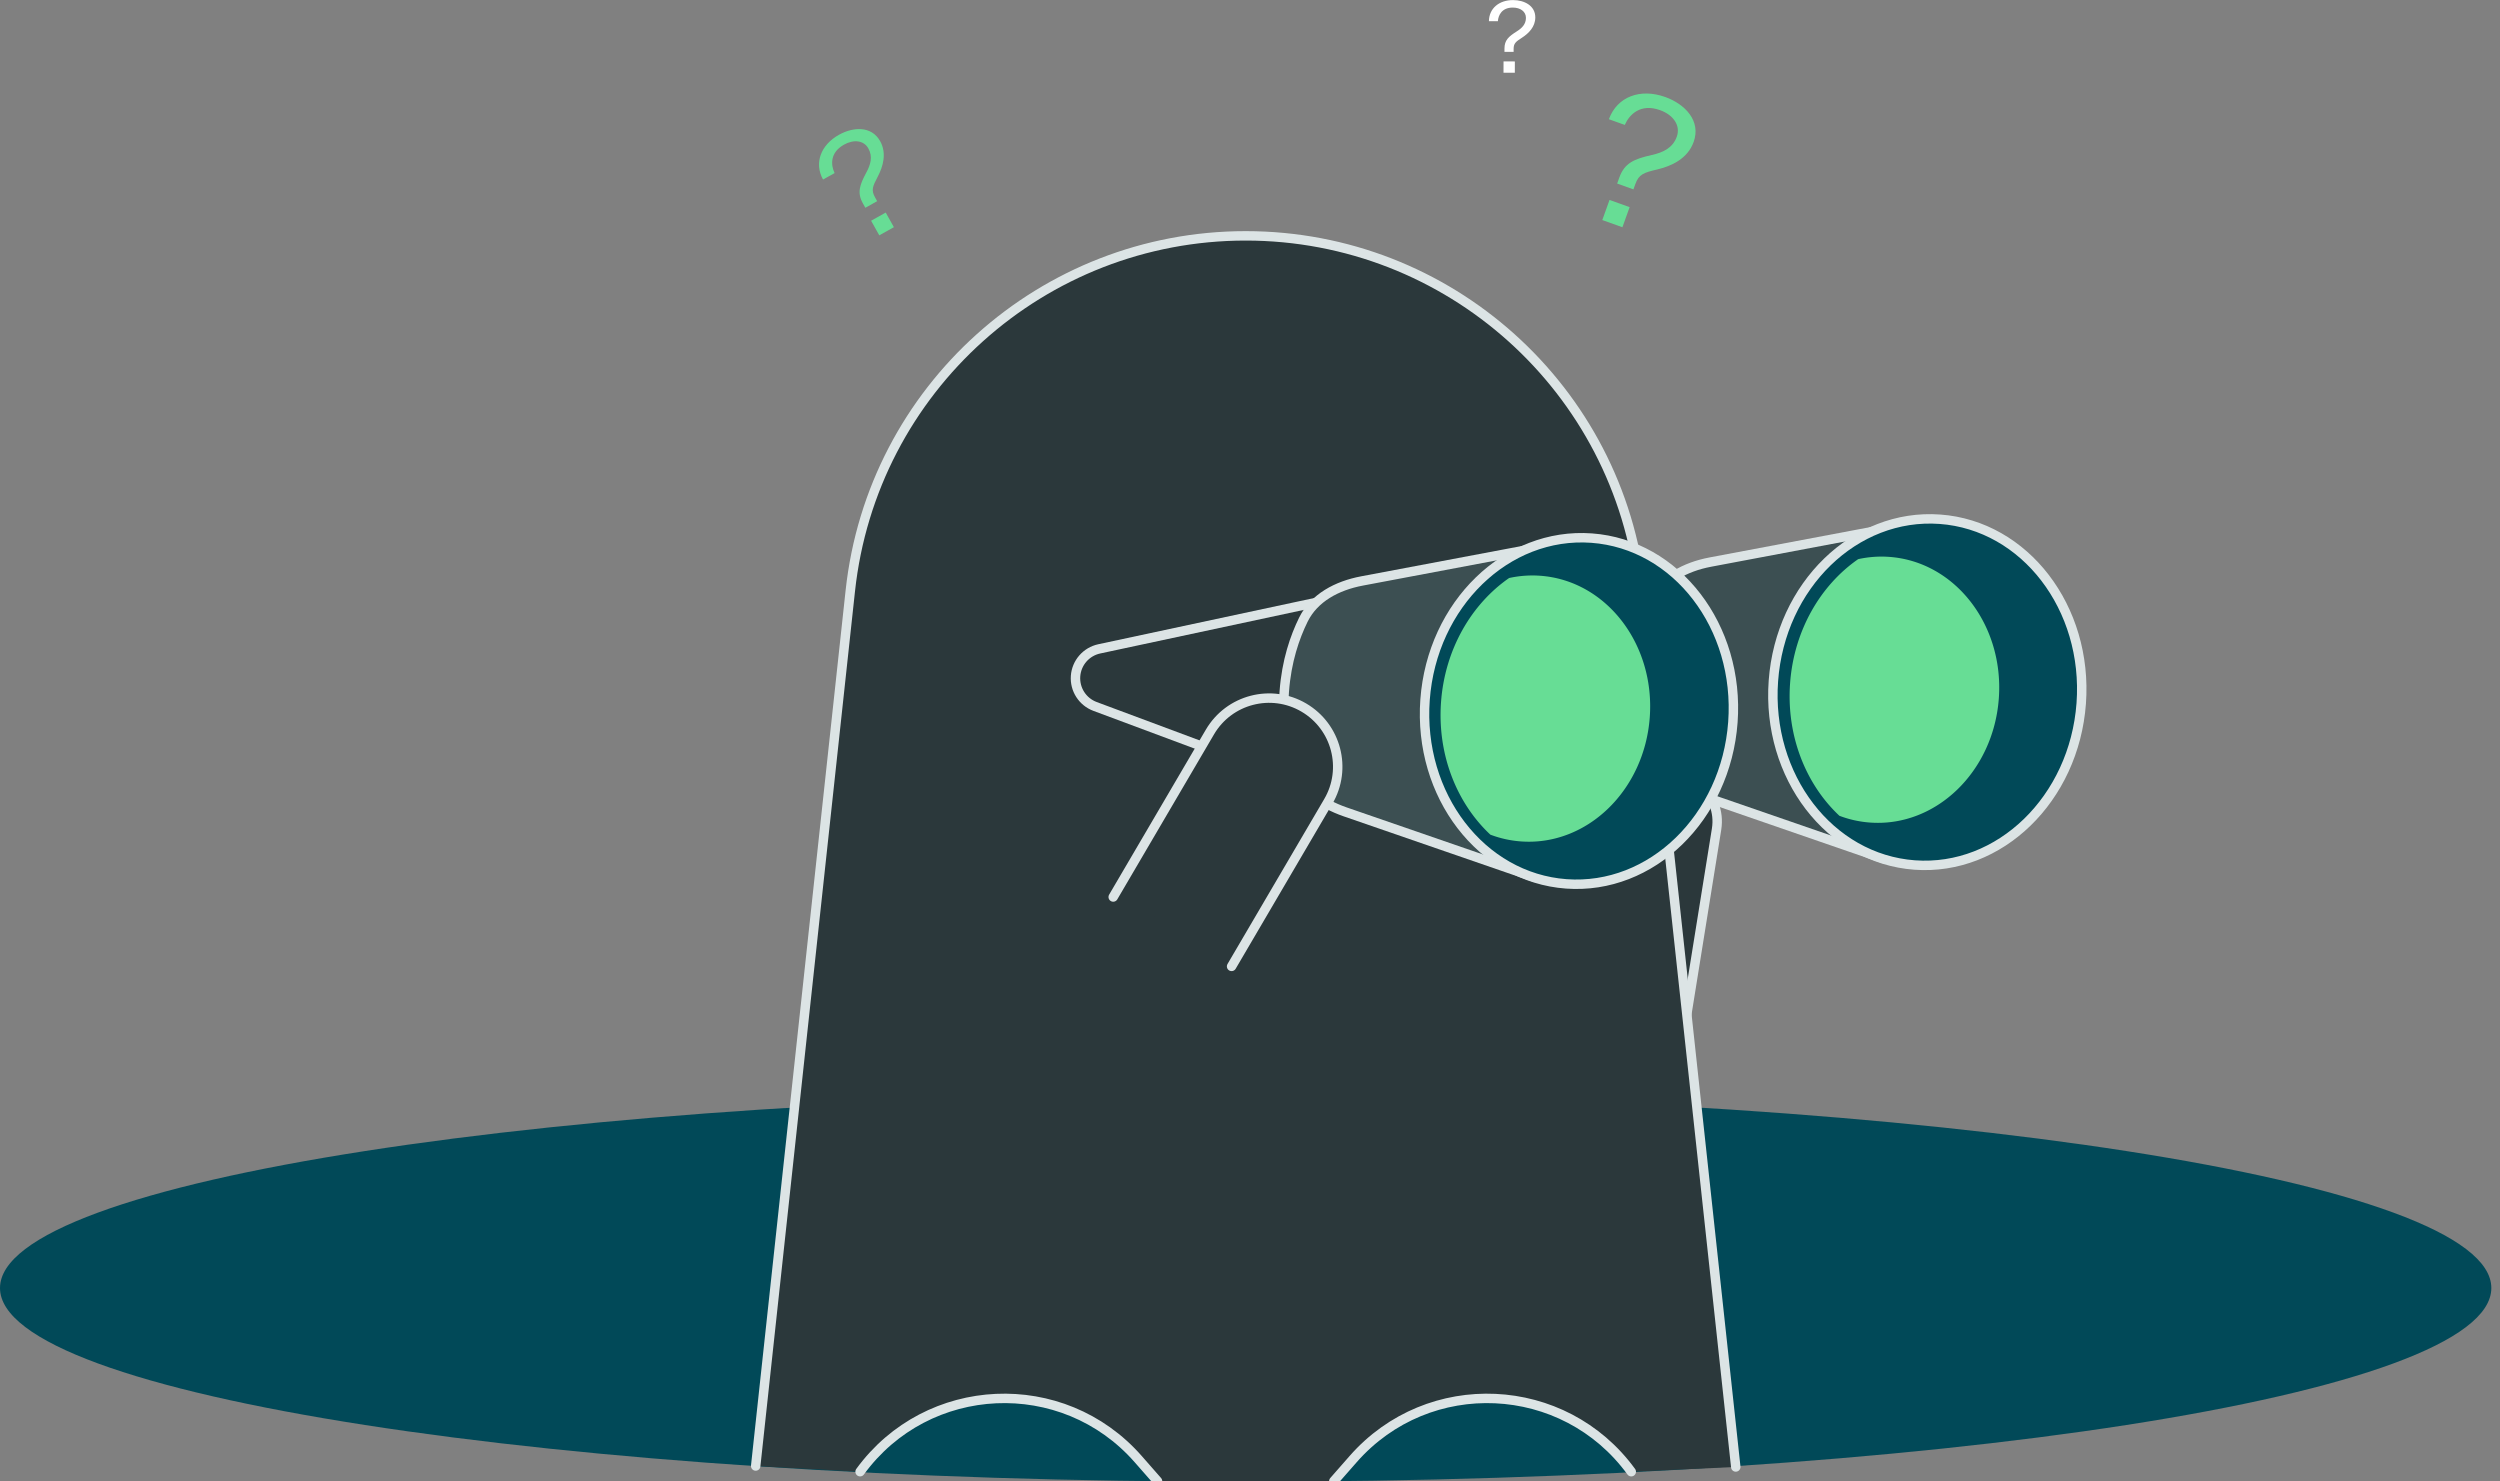 <svg height="157" stroke-miterlimit="10" style="fill-rule:nonzero;clip-rule:evenodd;stroke-linecap:round;stroke-linejoin:round" width="265" xml:space="preserve" xmlns="http://www.w3.org/2000/svg"><rect width="100%" height="100%" fill="#808080" stroke="none"/><clipPath clip-rule="nonzero" id="a"><path d="M0 0h265v157H0V0Z"/></clipPath><g clip-path="url(#a)"><path d="m181.297 59.581 20.889-3.941-2.587 35.356-20.092-6.939c-2.563-.885-4.762-2.509-5.551-4.959-.628-1.951-1.132-4.603-.897-7.816.235-3.213 1.12-5.764 2.025-7.603 1.137-2.309 3.549-3.596 6.213-4.098Z" fill="#3c4f52" stroke="#dce4e5" stroke-linecap="butt" stroke-linejoin="miter"/><path d="M220.61 74.559c-.74 10.121-8.645 17.792-17.655 17.133-9.011-.659-15.715-9.398-14.975-19.52.741-10.121 8.645-17.792 17.656-17.133 9.01.659 15.714 9.398 14.974 19.52Z" fill="#014958" stroke="#dce4e5" stroke-linecap="butt" stroke-linejoin="miter"/><path d="M194.976 86.473a11.453 11.453 0 0 0 3.242.718c6.973.51 13.088-5.38 13.657-13.156.568-7.776-4.624-14.493-11.598-15.004a11.445 11.445 0 0 0-3.311.239c-3.991 2.768-6.806 7.547-7.216 13.146-.409 5.599 1.681 10.737 5.226 14.056Z" fill="#67dd95" fill-rule="evenodd"/><path d="M0 136.531C0 125.192 59.117 116 132.041 116c72.924 0 132.041 9.192 132.041 20.531 0 11.339-59.117 20.531-132.041 20.531C59.117 157.062 0 147.87 0 136.531Z" fill="#014958"/><path d="m181.956 87.893-3.569 22.194-6.323-21.572c-.774-2.641.695-5.418 3.314-6.264 3.611-1.167 7.181 1.894 6.578 5.641Z" fill="#2b383b" stroke="#dce4e5" stroke-linecap="butt" stroke-linejoin="miter"/><path d="M90.133 62.622C92.447 41.22 110.515 25 132.042 25c21.526 0 39.594 16.22 41.908 37.622L183.991 155.5l-11.077.5c-7.127-9.786-21.49-10.439-29.476-1.34l-2.053 2.34h-18.687l-2.053-2.34c-7.986-9.099-22.349-8.446-29.476 1.34l-11.066-.603 10.03-92.775Z" fill="#2b383b"/><path d="M183.991 155.5 173.95 62.622C171.636 41.22 153.568 25 132.042 25c-21.527 0-39.595 16.22-41.909 37.622L80.103 155.397M91.169 156c7.127-9.786 21.49-10.439 29.476-1.34l2.053 2.34m18.687 0 2.053-2.34c7.986-9.099 22.349-8.446 29.476 1.34" fill="none" stroke="#dce4e5" stroke-linecap="butt" stroke-linejoin="miter"/><path d="m116.521 68.779 25.633-5.487-1.518 20.749-24.561-9.158c-1.328-.495-2.169-1.806-2.066-3.219.104-1.413 1.127-2.588 2.512-2.885Z" fill="#2b383b" stroke="#dce4e5" stroke-linecap="butt" stroke-linejoin="miter"/><path d="m144.373 61.581 20.889-3.941-2.587 35.356-20.092-6.939c-2.563-.885-4.762-2.509-5.551-4.959-.628-1.951-1.132-4.603-.897-7.816.235-3.213 1.12-5.764 2.025-7.603 1.137-2.309 3.549-3.596 6.213-4.098Z" fill="#3c4f52" stroke="#dce4e5" stroke-linecap="butt" stroke-linejoin="miter"/><path d="M183.686 76.559c-.74 10.121-8.645 17.792-17.655 17.133-9.011-.659-15.715-9.398-14.975-19.52.741-10.121 8.645-17.792 17.656-17.133 9.01.659 15.714 9.398 14.974 19.52Z" fill="#014958" stroke="#dce4e5" stroke-linecap="butt" stroke-linejoin="miter"/><path d="M157.976 88.473a11.453 11.453 0 0 0 3.242.718c6.973.51 13.088-5.38 13.657-13.156.568-7.776-4.624-14.493-11.598-15.004a11.445 11.445 0 0 0-3.311.239c-3.991 2.768-6.806 7.547-7.216 13.146-.409 5.599 1.681 10.737 5.226 14.056Z" fill="#67dd95" fill-rule="evenodd"/><path d="m134.224 96.164 6.574-11.213c2.031-3.465.869-7.92-2.596-9.951-3.465-2.031-7.921-.869-9.952 2.596l-6.573 11.213c-2.031 3.465-.869 7.92 2.596 9.951 3.465 2.031 7.92.869 9.951-2.596Z" fill="#2b383b"/><path d="m130.548 102.438 10.251-17.487c2.031-3.465.869-7.92-2.596-9.951-3.465-2.031-7.921-.869-9.952 2.596L118 95.083" fill="none" stroke="#dce4e5" stroke-linecap="butt" stroke-linejoin="miter"/><path d="M93.295 14.959c.716 1.28.318 2.687-.267 3.792-.534 1.006-.695 1.414-.281 2.155l.233.418-1.253.7-.256-.458c-.633-1.132-.359-1.939.36-3.278.452-.836.703-1.684.213-2.559-.474-.849-1.538-.979-2.575-.399-1.509.844-1.406 2.165-1.001 3.017l-1.226.685c-.966-1.759-.232-3.672 1.681-4.741 1.522-.851 3.459-.961 4.37.669Zm-.092 9.988-.866-1.549 1.549-.866.866 1.549-1.549.866Z" fill="#67dd95"/><path d="M162.742 1.855c-.004.991-.705 1.688-1.417 2.145-.648.415-.879.602-.881 1.176l-.001.324-.97-.004.001-.355c.003-.877.432-1.261 1.301-1.811.544-.343.973-.758.975-1.437.003-.657-.58-1.087-1.384-1.09-1.169-.004-1.547.808-1.591 1.445l-.95-.004c.015-1.357 1.083-2.24 2.565-2.235 1.179.004 2.356.583 2.352 1.845Zm-3.371 5.853.004-1.2 1.2.004-.004 1.2-1.2-.004Z" fill="#fff"/><path d="M179.528 15.045c-.631 1.76-2.318 2.557-3.871 2.92-1.414.329-1.942.516-2.307 1.536l-.206.574-1.724-.618.226-.63c.559-1.556 1.564-1.97 3.455-2.4 1.183-.266 2.208-.735 2.641-1.939.418-1.167-.347-2.299-1.774-2.811-2.075-.745-3.261.462-3.74 1.565l-1.687-.605c.883-2.402 3.338-3.299 5.97-2.355 2.094.751 3.822 2.522 3.017 4.764Zm-9.684 8.28.765-2.131 2.131.764-.765 2.131-2.131-.764Z" fill="#67dd95"/></g></svg>